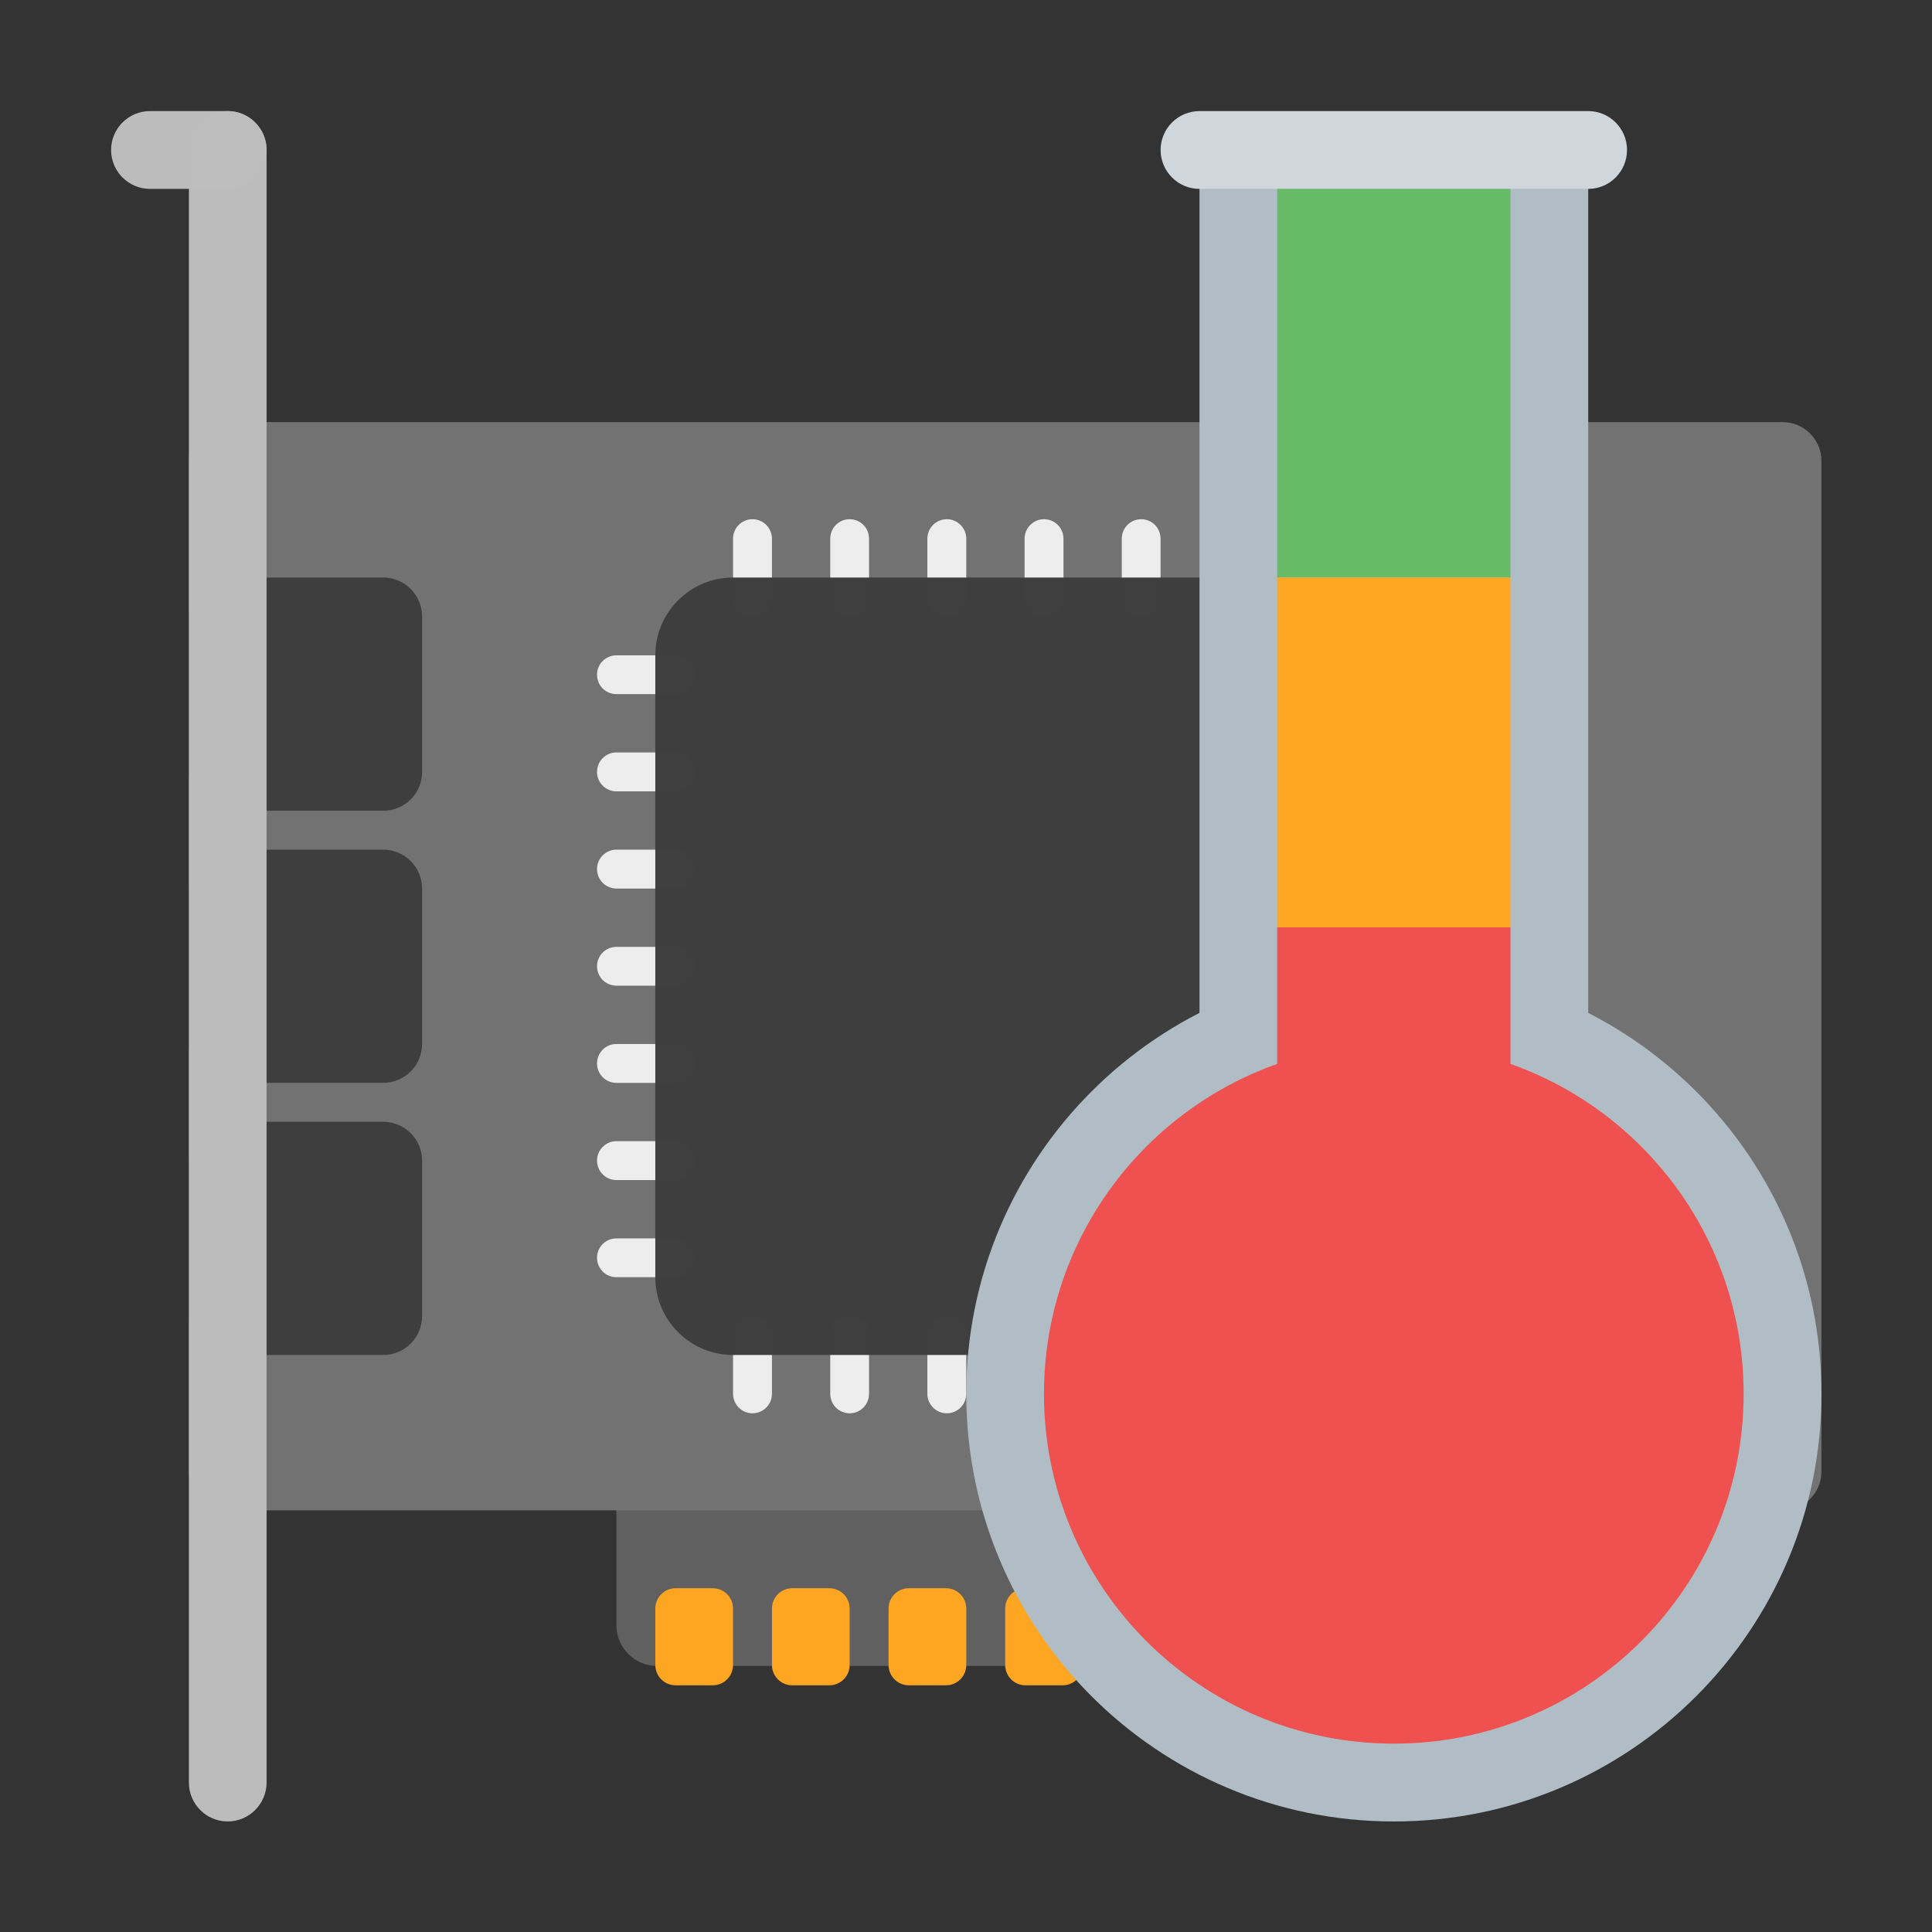 <?xml version="1.0" encoding="UTF-8" standalone="no"?>
<svg
   xmlns:dc="http://purl.org/dc/elements/1.1/"
   xmlns:cc="http://creativecommons.org/ns#"
   xmlns:rdf="http://www.w3.org/1999/02/22-rdf-syntax-ns#"
   xmlns:svg="http://www.w3.org/2000/svg"
   xmlns="http://www.w3.org/2000/svg"
   xmlns:sodipodi="http://sodipodi.sourceforge.net/DTD/sodipodi-0.dtd"
   xmlns:inkscape="http://www.inkscape.org/namespaces/inkscape"
   width="48"
   height="48"
   viewBox="0 0 48 48"
   version="1.1"
   id="svg21"
   sodipodi:docname="xfce-sensors.svg"
   inkscape:version="0.92.4 (5da689c313, 2019-01-14)">
  <rect x="0" y="0" width="48" height="48" fill="#333333" stroke="none"/>
  <defs
     id="defs25" />
  <sodipodi:namedview
     pagecolor="#ffffff"
     bordercolor="#666666"
     borderopacity="1"
     objecttolerance="10"
     gridtolerance="10"
     guidetolerance="10"
     inkscape:pageopacity="0"
     inkscape:pageshadow="2"
     inkscape:window-width="1280"
     inkscape:window-height="954"
     id="namedview23"
     showgrid="false"
     inkscape:zoom="3.6875"
     inkscape:cx="17.762711"
     inkscape:cy="32"
     inkscape:window-x="0"
     inkscape:window-y="0"
     inkscape:window-maximized="1"
     inkscape:current-layer="svg21" />
  <g
     transform="matrix(0.73,0,0,0.73,0.829,0.464)"
     id="surface1">
    <path
       inkscape:connector-curvature="0"
       style="fill:#616161;fill-opacity:0.996;fill-rule:nonzero;stroke:none"
       d="M 21.23,48.125 H 47.562 c 0.766,0 1.387,0.621 1.387,1.387 v 5.164 c 0,0.766 -0.621,1.387 -1.387,1.387 H 21.23 c -0.766,0 -1.387,-0.621 -1.387,-1.387 v -5.164 c 0,-0.766 0.621,-1.387 1.387,-1.387 z m 0,0"
       id="path2" />
    <path
       inkscape:connector-curvature="0"
       style="fill:#737373;fill-opacity:0.996;fill-rule:nonzero;stroke:none"
       d="M 6.613,13.73 H 59.531 c 0.73,0 1.324,0.59 1.324,1.32 v 34.398 c 0,0.73 -0.594,1.32 -1.324,1.32 H 6.613 c -0.73,0 -1.32,-0.59 -1.32,-1.32 V 15.051 c 0,-0.73 0.59,-1.32 1.32,-1.32 z m 0,0"
       id="path4" />
    <path
       inkscape:connector-curvature="0"
       style="fill:#3f3f3f;fill-opacity:0.996;fill-rule:nonzero;stroke:none"
       d="m 6.613,37.543 h 5.293 c 0.73,0 1.324,0.59 1.324,1.32 v 5.293 c 0,0.73 -0.594,1.324 -1.324,1.324 H 6.613 c -0.73,0 -1.32,-0.594 -1.32,-1.324 v -5.293 c 0,-0.73 0.59,-1.32 1.32,-1.32 z m 0,0"
       id="path6" />
    <path
       inkscape:connector-curvature="0"
       style="fill:#3f3f3f;fill-opacity:0.996;fill-rule:nonzero;stroke:none"
       d="m 6.613,28.281 h 5.293 c 0.73,0 1.324,0.594 1.324,1.324 v 5.289 c 0,0.73 -0.594,1.324 -1.324,1.324 H 6.613 c -0.73,0 -1.32,-0.594 -1.32,-1.324 v -5.289 c 0,-0.73 0.59,-1.324 1.32,-1.324 z m 0,0"
       id="path8" />
    <path
       inkscape:connector-curvature="0"
       style="fill:#3f3f3f;fill-opacity:0.996;fill-rule:nonzero;stroke:none"
       d="m 6.613,19.02 h 5.293 c 0.73,0 1.324,0.594 1.324,1.324 v 5.293 c 0,0.73 -0.594,1.32 -1.324,1.32 H 6.613 c -0.73,0 -1.32,-0.59 -1.32,-1.32 V 20.344 c 0,-0.73 0.59,-1.324 1.32,-1.324 z m 0,0"
       id="path10" />
    <path
       inkscape:connector-curvature="0"
       style="fill:#bdbdbd;fill-opacity:0.996;fill-rule:nonzero;stroke:none"
       d="m 6.613,3.145 c 0.73,0 1.324,0.594 1.324,1.324 v 55.562 c 0,0.73 -0.594,1.324 -1.324,1.324 -0.73,0 -1.32,-0.594 -1.32,-1.324 V 4.469 c 0,-0.73 0.59,-1.324 1.32,-1.324 z m 0,0"
       id="path12" />
    <path
       inkscape:connector-curvature="0"
       style="fill:#bdbdbd;fill-opacity:0.996;fill-rule:nonzero;stroke:none"
       d="m 3.969,3.145 h 2.645 c 0.73,0 1.324,0.594 1.324,1.324 0,0.73 -0.594,1.324 -1.324,1.324 H 3.969 c -0.73,0 -1.324,-0.594 -1.324,-1.324 0,-0.73 0.594,-1.324 1.324,-1.324 z m 0,0"
       id="path14" />
    <path
       inkscape:connector-curvature="0"
       style="fill:#eeeeee;fill-opacity:0.996;fill-rule:nonzero;stroke:none"
       d="m 24.473,17.035 c 0.367,0 0.664,0.297 0.664,0.664 v 1.984 c 0,0.363 -0.297,0.66 -0.664,0.66 -0.363,0 -0.66,-0.297 -0.66,-0.66 v -1.984 c 0,-0.367 0.297,-0.664 0.66,-0.664 z m 0,0"
       id="path16" />
    <path
       inkscape:connector-curvature="0"
       style="fill:#eeeeee;fill-opacity:0.996;fill-rule:nonzero;stroke:none"
       d="m 27.781,17.035 c 0.367,0 0.66,0.297 0.66,0.664 v 1.984 c 0,0.363 -0.293,0.66 -0.66,0.66 -0.367,0 -0.66,-0.297 -0.66,-0.66 v -1.984 c 0,-0.367 0.293,-0.664 0.66,-0.664 z m 0,0"
       id="path18" />
    <path
       inkscape:connector-curvature="0"
       style="fill:#eeeeee;fill-opacity:0.996;fill-rule:nonzero;stroke:none"
       d="m 31.09,17.035 c 0.363,0 0.66,0.297 0.66,0.664 v 1.984 c 0,0.363 -0.297,0.66 -0.66,0.66 -0.367,0 -0.664,-0.297 -0.664,-0.66 v -1.984 c 0,-0.367 0.297,-0.664 0.664,-0.664 z m 0,0"
       id="path20" />
    <path
       inkscape:connector-curvature="0"
       style="fill:#eeeeee;fill-opacity:0.996;fill-rule:nonzero;stroke:none"
       d="m 34.395,17.035 c 0.367,0 0.664,0.297 0.664,0.664 v 1.984 c 0,0.363 -0.297,0.66 -0.664,0.66 -0.363,0 -0.66,-0.297 -0.66,-0.66 v -1.984 c 0,-0.367 0.297,-0.664 0.66,-0.664 z m 0,0"
       id="path22" />
    <path
       inkscape:connector-curvature="0"
       style="fill:#eeeeee;fill-opacity:0.996;fill-rule:nonzero;stroke:none"
       d="m 37.703,17.035 c 0.367,0 0.66,0.297 0.66,0.664 v 1.984 c 0,0.363 -0.293,0.66 -0.66,0.66 -0.367,0 -0.66,-0.297 -0.66,-0.66 v -1.984 c 0,-0.367 0.293,-0.664 0.66,-0.664 z m 0,0"
       id="path24" />
    <path
       inkscape:connector-curvature="0"
       style="fill:#eeeeee;fill-opacity:0.996;fill-rule:nonzero;stroke:none"
       d="m 41.012,17.035 c 0.363,0 0.66,0.297 0.66,0.664 v 1.984 c 0,0.363 -0.297,0.66 -0.66,0.66 -0.367,0 -0.664,-0.297 -0.664,-0.66 v -1.984 c 0,-0.367 0.297,-0.664 0.664,-0.664 z m 0,0"
       id="path26" />
    <path
       inkscape:connector-curvature="0"
       style="fill:#eeeeee;fill-opacity:0.996;fill-rule:nonzero;stroke:none"
       d="m 44.316,17.035 c 0.367,0 0.664,0.297 0.664,0.664 v 1.984 c 0,0.363 -0.297,0.66 -0.664,0.66 -0.363,0 -0.66,-0.297 -0.66,-0.66 v -1.984 c 0,-0.367 0.297,-0.664 0.66,-0.664 z m 0,0"
       id="path28" />
    <path
       inkscape:connector-curvature="0"
       style="fill:#eeeeee;fill-opacity:0.996;fill-rule:nonzero;stroke:none"
       d="m 24.473,44.156 c 0.367,0 0.664,0.297 0.664,0.66 v 1.984 c 0,0.367 -0.297,0.664 -0.664,0.664 -0.363,0 -0.66,-0.297 -0.66,-0.664 v -1.984 c 0,-0.363 0.297,-0.66 0.66,-0.66 z m 0,0"
       id="path30" />
    <path
       inkscape:connector-curvature="0"
       style="fill:#eeeeee;fill-opacity:0.996;fill-rule:nonzero;stroke:none"
       d="m 27.781,44.156 c 0.367,0 0.66,0.297 0.66,0.66 v 1.984 c 0,0.367 -0.293,0.664 -0.66,0.664 -0.367,0 -0.66,-0.297 -0.66,-0.664 v -1.984 c 0,-0.363 0.293,-0.66 0.66,-0.66 z m 0,0"
       id="path32" />
    <path
       inkscape:connector-curvature="0"
       style="fill:#eeeeee;fill-opacity:0.996;fill-rule:nonzero;stroke:none"
       d="m 31.09,44.156 c 0.363,0 0.66,0.297 0.66,0.66 v 1.984 c 0,0.367 -0.297,0.664 -0.66,0.664 -0.367,0 -0.664,-0.297 -0.664,-0.664 v -1.984 c 0,-0.363 0.297,-0.66 0.664,-0.66 z m 0,0"
       id="path34" />
    <path
       inkscape:connector-curvature="0"
       style="fill:#eeeeee;fill-opacity:0.996;fill-rule:nonzero;stroke:none"
       d="m 34.395,44.156 c 0.367,0 0.664,0.297 0.664,0.66 v 1.984 c 0,0.367 -0.297,0.664 -0.664,0.664 -0.363,0 -0.66,-0.297 -0.66,-0.664 v -1.984 c 0,-0.363 0.297,-0.66 0.66,-0.66 z m 0,0"
       id="path36" />
    <path
       inkscape:connector-curvature="0"
       style="fill:#eeeeee;fill-opacity:0.996;fill-rule:nonzero;stroke:none"
       d="m 37.703,44.156 c 0.367,0 0.66,0.297 0.66,0.66 v 1.984 c 0,0.367 -0.293,0.664 -0.66,0.664 -0.367,0 -0.66,-0.297 -0.66,-0.664 v -1.984 c 0,-0.363 0.293,-0.66 0.66,-0.66 z m 0,0"
       id="path38" />
    <path
       inkscape:connector-curvature="0"
       style="fill:#eeeeee;fill-opacity:0.996;fill-rule:nonzero;stroke:none"
       d="m 41.012,44.156 c 0.363,0 0.66,0.297 0.66,0.66 v 1.984 c 0,0.367 -0.297,0.664 -0.66,0.664 -0.367,0 -0.664,-0.297 -0.664,-0.664 v -1.984 c 0,-0.363 0.297,-0.66 0.664,-0.66 z m 0,0"
       id="path40" />
    <path
       inkscape:connector-curvature="0"
       style="fill:#eeeeee;fill-opacity:0.996;fill-rule:nonzero;stroke:none"
       d="m 44.316,44.156 c 0.367,0 0.664,0.297 0.664,0.66 v 1.984 c 0,0.367 -0.297,0.664 -0.664,0.664 -0.363,0 -0.66,-0.297 -0.66,-0.664 v -1.984 c 0,-0.363 0.297,-0.66 0.66,-0.66 z m 0,0"
       id="path42" />
    <path
       inkscape:connector-curvature="0"
       style="fill:#eeeeee;fill-opacity:0.996;fill-rule:nonzero;stroke:none"
       d="m 22.488,22.328 c 0,0.367 -0.293,0.66 -0.66,0.66 H 19.844 c -0.367,0 -0.66,-0.293 -0.66,-0.66 0,-0.367 0.293,-0.66 0.66,-0.66 h 1.984 c 0.367,0 0.66,0.293 0.66,0.66 z m 0,0"
       id="path44" />
    <path
       inkscape:connector-curvature="0"
       style="fill:#eeeeee;fill-opacity:0.996;fill-rule:nonzero;stroke:none"
       d="m 22.488,25.637 c 0,0.363 -0.293,0.66 -0.66,0.66 H 19.844 c -0.367,0 -0.66,-0.297 -0.66,-0.66 0,-0.367 0.293,-0.664 0.66,-0.664 h 1.984 c 0.367,0 0.66,0.297 0.66,0.664 z m 0,0"
       id="path46" />
    <path
       inkscape:connector-curvature="0"
       style="fill:#eeeeee;fill-opacity:0.996;fill-rule:nonzero;stroke:none"
       d="m 22.488,28.941 c 0,0.367 -0.293,0.664 -0.66,0.664 H 19.844 c -0.367,0 -0.66,-0.297 -0.66,-0.664 0,-0.363 0.293,-0.66 0.66,-0.66 h 1.984 c 0.367,0 0.66,0.297 0.66,0.66 z m 0,0"
       id="path48" />
    <path
       inkscape:connector-curvature="0"
       style="fill:#eeeeee;fill-opacity:0.996;fill-rule:nonzero;stroke:none"
       d="m 22.488,32.25 c 0,0.367 -0.293,0.66 -0.66,0.66 H 19.844 c -0.367,0 -0.66,-0.293 -0.66,-0.66 0,-0.367 0.293,-0.66 0.66,-0.66 h 1.984 c 0.367,0 0.66,0.293 0.66,0.66 z m 0,0"
       id="path50" />
    <path
       inkscape:connector-curvature="0"
       style="fill:#eeeeee;fill-opacity:0.996;fill-rule:nonzero;stroke:none"
       d="m 22.488,35.559 c 0,0.363 -0.293,0.66 -0.66,0.66 H 19.844 c -0.367,0 -0.66,-0.297 -0.66,-0.66 0,-0.367 0.293,-0.664 0.66,-0.664 h 1.984 c 0.367,0 0.66,0.297 0.66,0.664 z m 0,0"
       id="path52" />
    <path
       inkscape:connector-curvature="0"
       style="fill:#eeeeee;fill-opacity:0.996;fill-rule:nonzero;stroke:none"
       d="m 22.488,38.863 c 0,0.367 -0.293,0.664 -0.66,0.664 H 19.844 c -0.367,0 -0.66,-0.297 -0.66,-0.664 0,-0.363 0.293,-0.66 0.66,-0.66 h 1.984 c 0.367,0 0.66,0.297 0.66,0.66 z m 0,0"
       id="path54" />
    <path
       inkscape:connector-curvature="0"
       style="fill:#eeeeee;fill-opacity:0.996;fill-rule:nonzero;stroke:none"
       d="m 22.488,42.172 c 0,0.367 -0.293,0.66 -0.66,0.66 H 19.844 c -0.367,0 -0.66,-0.293 -0.66,-0.66 0,-0.367 0.293,-0.66 0.66,-0.66 h 1.984 c 0.367,0 0.66,0.293 0.66,0.66 z m 0,0"
       id="path56" />
    <path
       inkscape:connector-curvature="0"
       style="fill:#eeeeee;fill-opacity:0.996;fill-rule:nonzero;stroke:none"
       d="m 49.609,22.328 c 0,0.367 -0.297,0.66 -0.66,0.66 h -1.984 c -0.367,0 -0.664,-0.293 -0.664,-0.66 0,-0.367 0.297,-0.66 0.664,-0.66 h 1.984 c 0.363,0 0.66,0.293 0.66,0.66 z m 0,0"
       id="path58" />
    <path
       inkscape:connector-curvature="0"
       style="fill:#eeeeee;fill-opacity:0.996;fill-rule:nonzero;stroke:none"
       d="m 49.609,25.637 c 0,0.363 -0.297,0.66 -0.66,0.66 h -1.984 c -0.367,0 -0.664,-0.297 -0.664,-0.66 0,-0.367 0.297,-0.664 0.664,-0.664 h 1.984 c 0.363,0 0.66,0.297 0.66,0.664 z m 0,0"
       id="path60" />
    <path
       inkscape:connector-curvature="0"
       style="fill:#eeeeee;fill-opacity:0.996;fill-rule:nonzero;stroke:none"
       d="m 49.609,28.941 c 0,0.367 -0.297,0.664 -0.66,0.664 h -1.984 c -0.367,0 -0.664,-0.297 -0.664,-0.664 0,-0.363 0.297,-0.66 0.664,-0.66 h 1.984 c 0.363,0 0.66,0.297 0.66,0.66 z m 0,0"
       id="path62" />
    <path
       inkscape:connector-curvature="0"
       style="fill:#eeeeee;fill-opacity:0.996;fill-rule:nonzero;stroke:none"
       d="m 49.609,32.25 c 0,0.367 -0.297,0.66 -0.66,0.66 h -1.984 c -0.367,0 -0.664,-0.293 -0.664,-0.66 0,-0.367 0.297,-0.66 0.664,-0.66 h 1.984 c 0.363,0 0.66,0.293 0.66,0.66 z m 0,0"
       id="path64" />
    <path
       inkscape:connector-curvature="0"
       style="fill:#eeeeee;fill-opacity:0.996;fill-rule:nonzero;stroke:none"
       d="m 49.609,35.559 c 0,0.363 -0.297,0.66 -0.66,0.66 h -1.984 c -0.367,0 -0.664,-0.297 -0.664,-0.66 0,-0.367 0.297,-0.664 0.664,-0.664 h 1.984 c 0.363,0 0.66,0.297 0.66,0.664 z m 0,0"
       id="path66" />
    <path
       inkscape:connector-curvature="0"
       style="fill:#eeeeee;fill-opacity:0.996;fill-rule:nonzero;stroke:none"
       d="m 49.609,38.863 c 0,0.367 -0.297,0.664 -0.66,0.664 h -1.984 c -0.367,0 -0.664,-0.297 -0.664,-0.664 0,-0.363 0.297,-0.66 0.664,-0.66 h 1.984 c 0.363,0 0.66,0.297 0.66,0.66 z m 0,0"
       id="path68" />
    <path
       inkscape:connector-curvature="0"
       style="fill:#eeeeee;fill-opacity:0.996;fill-rule:nonzero;stroke:none"
       d="m 49.609,42.172 c 0,0.367 -0.297,0.66 -0.66,0.66 h -1.984 c -0.367,0 -0.664,-0.293 -0.664,-0.66 0,-0.367 0.297,-0.66 0.664,-0.66 h 1.984 c 0.363,0 0.66,0.293 0.66,0.66 z m 0,0"
       id="path70" />
    <path
       inkscape:connector-curvature="0"
       style="fill:#3f3f3f;fill-opacity:0.996;fill-rule:nonzero;stroke:none"
       d="m 23.812,19.02 h 21.168 c 1.461,0 2.645,1.188 2.645,2.648 v 21.164 c 0,1.461 -1.184,2.648 -2.645,2.648 H 23.812 c -1.461,0 -2.645,-1.188 -2.645,-2.648 V 21.668 c 0,-1.461 1.184,-2.648 2.645,-2.648 z m 0,0"
       id="path72" />
    <path
       inkscape:connector-curvature="0"
       style="fill:#ffa623;fill-opacity:0.996;fill-rule:nonzero;stroke:none"
       d="m 41.703,53.418 h 1.262 c 0.383,0 0.691,0.309 0.691,0.691 v 1.922 c 0,0.383 -0.309,0.691 -0.691,0.691 h -1.262 c -0.383,0 -0.691,-0.309 -0.691,-0.691 v -1.922 c 0,-0.383 0.309,-0.691 0.691,-0.691 z m 0,0"
       id="path74" />
    <path
       inkscape:connector-curvature="0"
       style="fill:#ffa623;fill-opacity:0.996;fill-rule:nonzero;stroke:none"
       d="m 41.703,53.418 h 1.262 c 0.383,0 0.691,0.309 0.691,0.691 v 1.922 c 0,0.383 -0.309,0.691 -0.691,0.691 h -1.262 c -0.383,0 -0.691,-0.309 -0.691,-0.691 v -1.922 c 0,-0.383 0.309,-0.691 0.691,-0.691 z m 0,0"
       id="path76" />
    <path
       inkscape:connector-curvature="0"
       style="fill:#ffa623;fill-opacity:0.996;fill-rule:nonzero;stroke:none"
       d="m 37.734,53.418 h 1.262 c 0.383,0 0.691,0.309 0.691,0.691 v 1.922 c 0,0.383 -0.309,0.691 -0.691,0.691 h -1.262 c -0.383,0 -0.691,-0.309 -0.691,-0.691 v -1.922 c 0,-0.383 0.309,-0.691 0.691,-0.691 z m 0,0"
       id="path78" />
    <path
       inkscape:connector-curvature="0"
       style="fill:#ffa623;fill-opacity:0.996;fill-rule:nonzero;stroke:none"
       d="m 29.797,53.418 h 1.262 c 0.383,0 0.691,0.309 0.691,0.691 v 1.922 c 0,0.383 -0.309,0.691 -0.691,0.691 h -1.262 c -0.383,0 -0.691,-0.309 -0.691,-0.691 v -1.922 c 0,-0.383 0.309,-0.691 0.691,-0.691 z m 0,0"
       id="path80" />
    <path
       inkscape:connector-curvature="0"
       style="fill:#ffa623;fill-opacity:0.996;fill-rule:nonzero;stroke:none"
       d="m 25.828,53.418 h 1.262 c 0.383,0 0.691,0.309 0.691,0.691 v 1.922 c 0,0.383 -0.309,0.691 -0.691,0.691 h -1.262 c -0.383,0 -0.691,-0.309 -0.691,-0.691 v -1.922 c 0,-0.383 0.309,-0.691 0.691,-0.691 z m 0,0"
       id="path82" />
    <path
       inkscape:connector-curvature="0"
       style="fill:#ffa623;fill-opacity:0.996;fill-rule:nonzero;stroke:none"
       d="m 21.859,53.418 h 1.262 c 0.383,0 0.691,0.309 0.691,0.691 v 1.922 c 0,0.383 -0.309,0.691 -0.691,0.691 h -1.262 c -0.383,0 -0.691,-0.309 -0.691,-0.691 v -1.922 c 0,-0.383 0.309,-0.691 0.691,-0.691 z m 0,0"
       id="path84" />
    <path
       inkscape:connector-curvature="0"
       style="fill:#ffa623;fill-opacity:0.996;fill-rule:nonzero;stroke:none"
       d="m 33.766,53.418 h 1.262 c 0.383,0 0.691,0.309 0.691,0.691 v 1.922 c 0,0.383 -0.309,0.691 -0.691,0.691 h -1.262 c -0.383,0 -0.691,-0.309 -0.691,-0.691 v -1.922 c 0,-0.383 0.309,-0.691 0.691,-0.691 z m 0,0"
       id="path86" />
    <path
       inkscape:connector-curvature="0"
       style="fill:#ffa623;fill-opacity:0.996;fill-rule:nonzero;stroke:none"
       d="m 45.672,53.418 h 1.262 c 0.383,0 0.691,0.309 0.691,0.691 v 1.922 c 0,0.383 -0.309,0.691 -0.691,0.691 h -1.262 c -0.383,0 -0.691,-0.309 -0.691,-0.691 v -1.922 c 0,-0.383 0.309,-0.691 0.691,-0.691 z m 0,0"
       id="path88" />
    <path
       inkscape:connector-curvature="0"
       style="fill:#b0bdc5;fill-opacity:1;fill-rule:nonzero;stroke:none"
       d="m 46.301,32.25 c 8.039,0 14.555,6.516 14.555,14.551 0,8.039 -6.516,14.555 -14.555,14.555 C 38.266,61.355 31.75,54.84 31.75,46.801 31.75,38.766 38.266,32.25 46.301,32.25 Z m 0,0"
       id="path90" />
    <path
       inkscape:connector-curvature="0"
       style="fill:#b0bdc5;fill-opacity:1;fill-rule:nonzero;stroke:none"
       d="m 39.688,4.469 h 13.23 v 31.75 H 39.688 Z m 0,0"
       id="path92" />
    <path
       inkscape:connector-curvature="0"
       style="fill:#ee514f;fill-opacity:1;fill-rule:nonzero;stroke:none"
       d="m 46.301,34.895 c 6.578,0 11.906,5.332 11.906,11.906 0,6.578 -5.328,11.906 -11.906,11.906 -6.574,0 -11.906,-5.328 -11.906,-11.906 0,-6.574 5.332,-11.906 11.906,-11.906 z m 0,0"
       id="path94" />
    <path
       inkscape:connector-curvature="0"
       style="fill:#cfd7dc;fill-opacity:1;fill-rule:nonzero;stroke:none"
       d="m 39.688,3.145 h 13.23 c 0.73,0 1.32,0.594 1.32,1.324 0,0.73 -0.59,1.324 -1.32,1.324 H 39.688 c -0.73,0 -1.324,-0.594 -1.324,-1.324 0,-0.73 0.594,-1.324 1.324,-1.324 z m 0,0"
       id="path96" />
    <path
       inkscape:connector-curvature="0"
       style="fill:#ee514f;fill-opacity:1;fill-rule:nonzero;stroke:none"
       d="m 42.332,30.926 h 7.938 v 6.617 h -7.938 z m 0,0"
       id="path98" />
    <path
       inkscape:connector-curvature="0"
       style="fill:#66ba68;fill-opacity:1;fill-rule:nonzero;stroke:none"
       d="m 42.332,5.793 h 7.938 v 13.227 h -7.938 z m 0,0"
       id="path100" />
    <path
       inkscape:connector-curvature="0"
       style="fill:#ffa623;fill-opacity:1;fill-rule:nonzero;stroke:none"
       d="m 42.332,19.02 h 7.938 v 11.906 h -7.938 z m 0,0"
       id="path102" />
  </g>
</svg>
